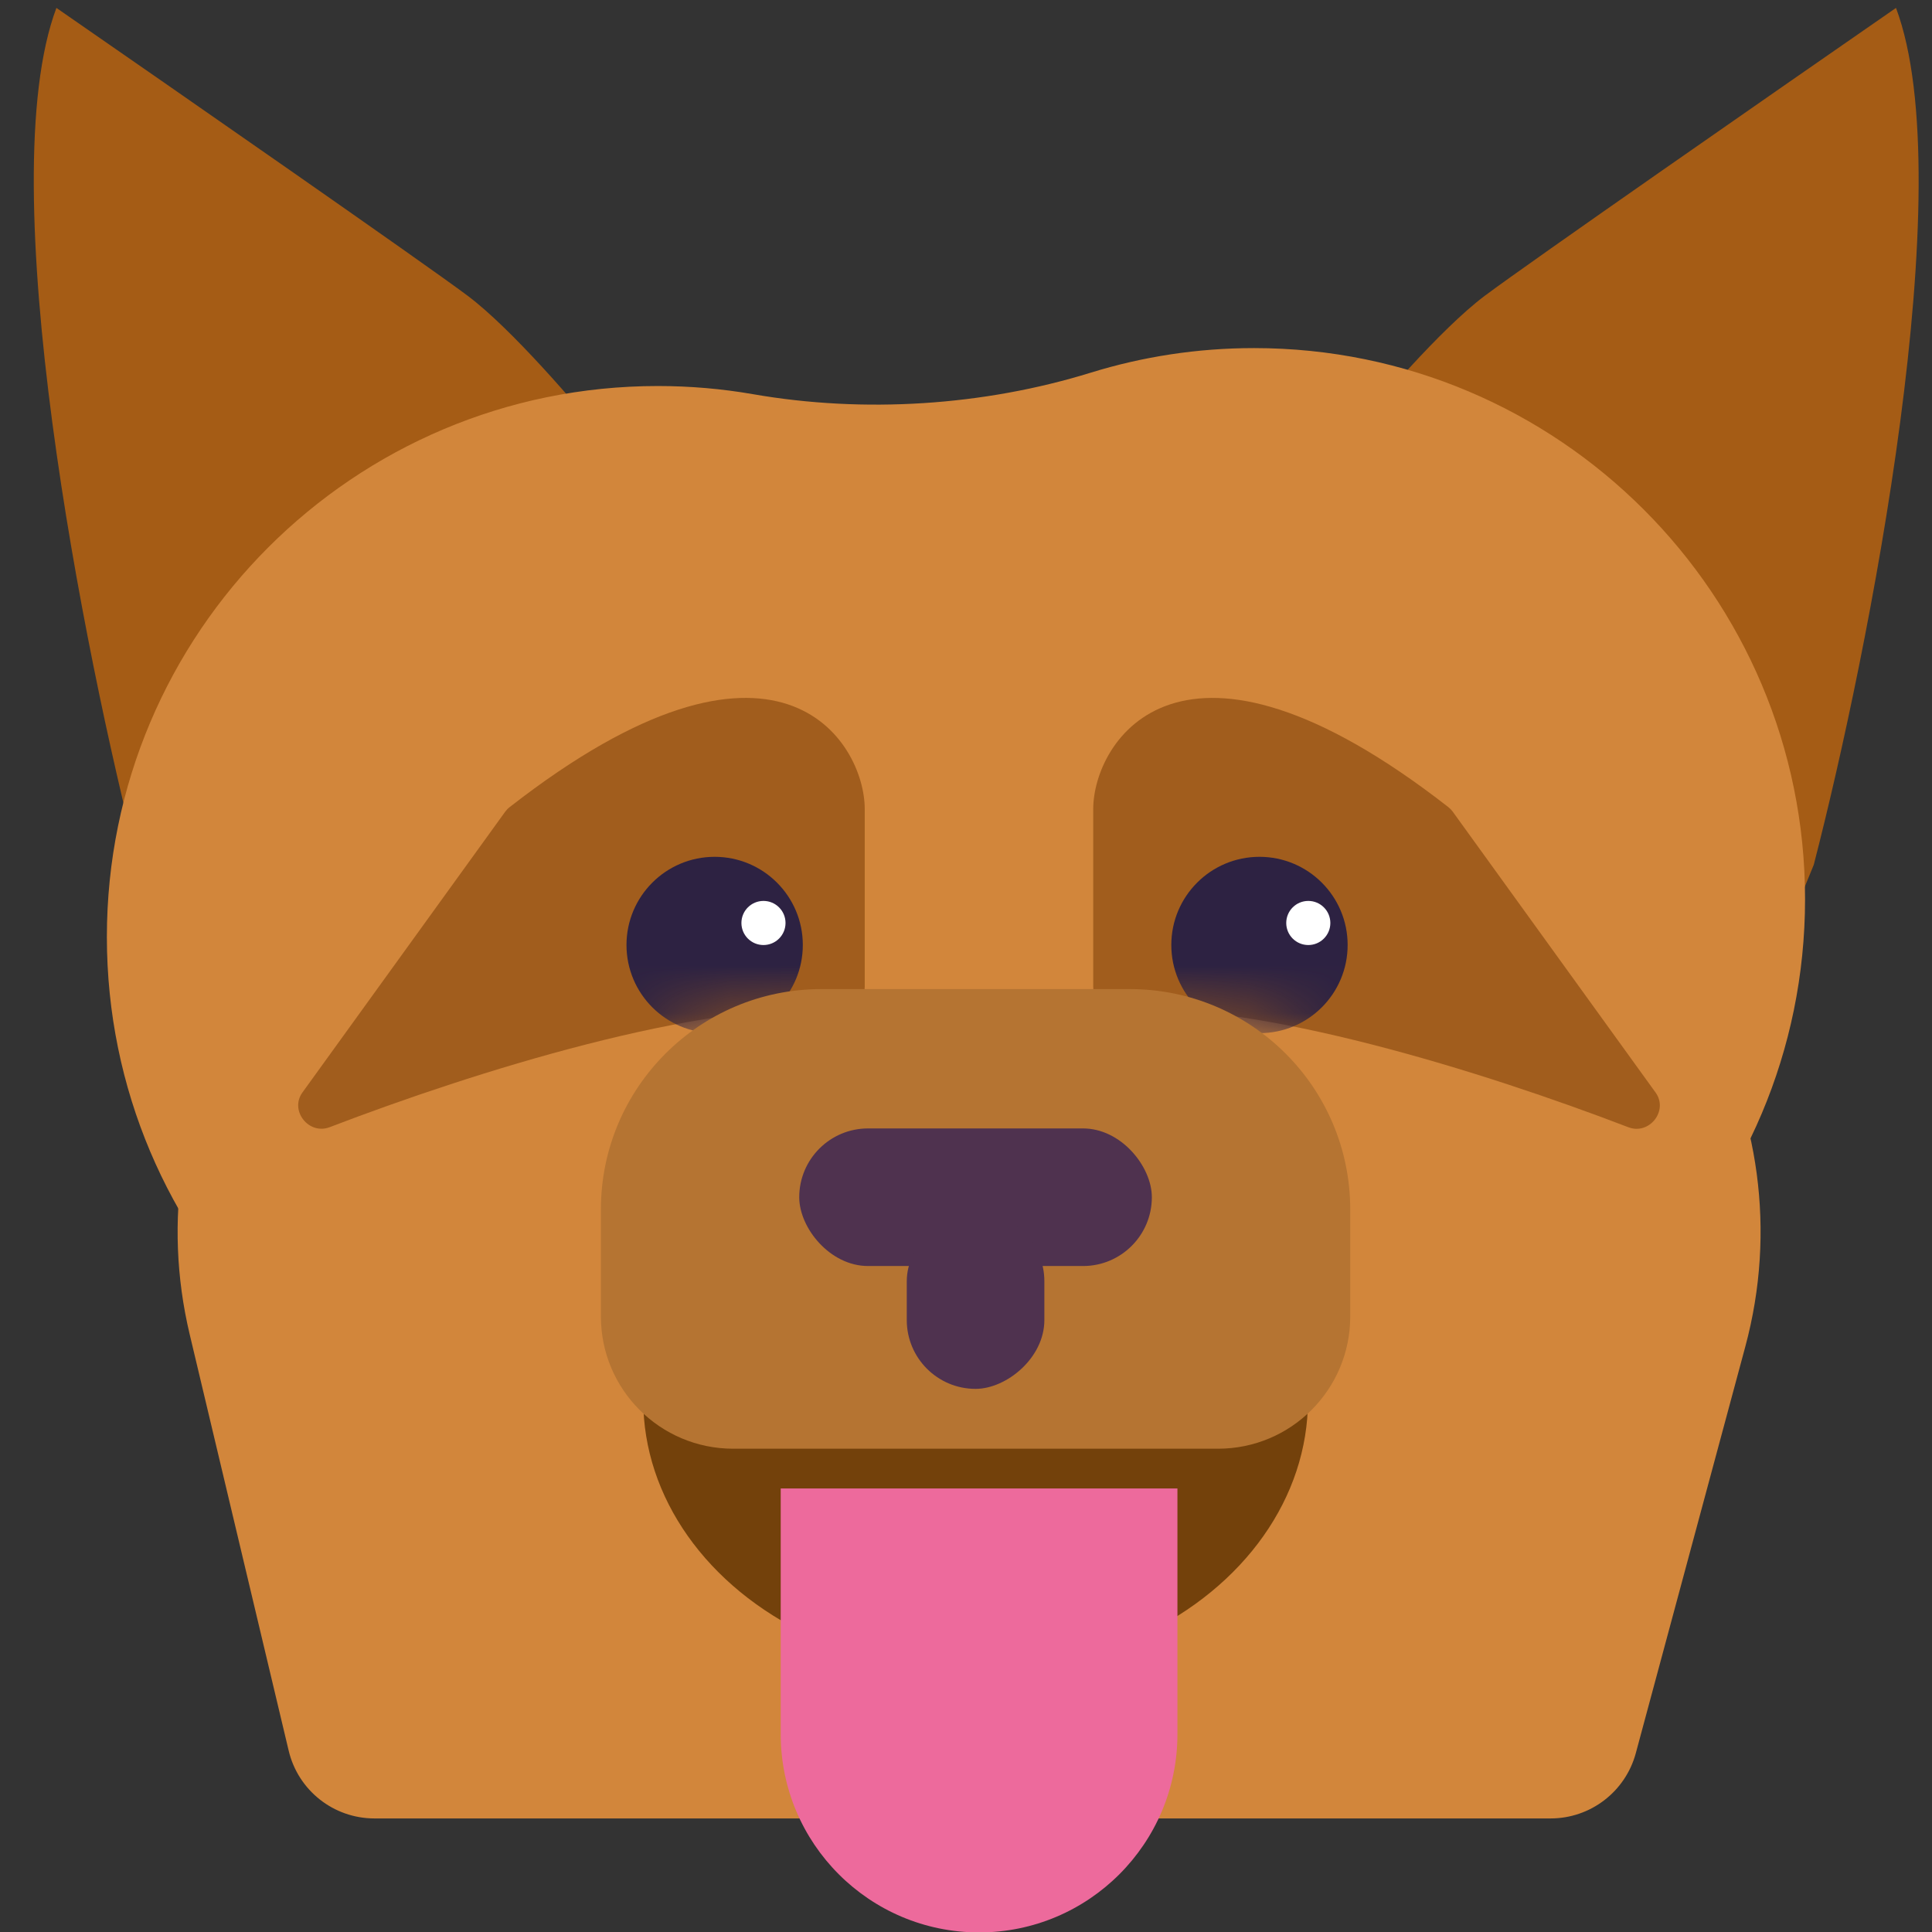 <svg width="41" height="41" viewBox="0 0 41 41" fill="none" xmlns="http://www.w3.org/2000/svg">
<rect x="0" y="0" width="41" height="41" fill="#333333" stroke="none"/>
<g id="Group 1000004904">
<path id="Vector 375" d="M1.197 0.168C-0.199 3.892 1.779 13.841 2.943 18.35L4.252 21.55L12.834 9.332C12.252 8.605 10.855 6.975 9.925 6.277C8.994 5.579 3.718 1.913 1.197 0.168Z" fill="#A55C15"/>
<path id="Vector 376" d="M40.236 0.168C41.633 3.892 39.655 13.842 38.491 18.352L37.181 21.553L28.599 9.333C29.18 8.605 30.577 6.976 31.508 6.278C32.439 5.58 37.715 1.914 40.236 0.168Z" fill="#A55C15"/>
<path id="Union" fill-rule="evenodd" clip-rule="evenodd" d="M26.613 30.772C33.071 30.772 38.306 25.537 38.306 19.079C38.306 12.622 33.071 7.387 26.613 7.387C25.409 7.387 24.247 7.569 23.153 7.907C20.868 8.614 18.335 8.775 15.979 8.365C15.323 8.251 14.649 8.192 13.96 8.192C7.503 8.192 2.268 13.427 2.268 19.884C2.268 26.342 7.503 31.577 13.96 31.577C15.165 31.577 16.327 31.395 17.42 31.056C19.705 30.349 22.238 30.188 24.595 30.598C25.25 30.712 25.925 30.772 26.613 30.772Z" fill="#D2863B"/>
<path id="Rectangle 40309" d="M4.025 28.315C2.874 23.474 5.713 18.58 10.487 17.177L11.099 16.997C11.956 16.745 12.844 16.617 13.737 16.617L27.4 16.617C28.268 16.617 29.133 16.738 29.968 16.977L30.574 17.15C35.489 18.553 38.368 23.642 37.038 28.578L34.714 37.206C34.493 38.022 33.753 38.59 32.907 38.59H7.946C7.079 38.59 6.326 37.995 6.126 37.151L4.025 28.315Z" fill="#D2863B"/>
<path id="Vector 378" d="M17.816 21.424C14.835 21.247 10.067 22.743 6.995 23.921C6.552 24.09 6.141 23.568 6.418 23.184L10.723 17.223C10.749 17.188 10.781 17.154 10.816 17.128C16.509 12.688 18.351 15.738 18.351 17.169V20.937C18.351 21.222 18.1 21.44 17.816 21.424Z" fill="#A15D1D"/>
<path id="Vector 379" d="M23.735 21.424C26.716 21.248 31.485 22.744 34.557 23.922C35.001 24.092 35.412 23.57 35.134 23.185L30.828 17.223C30.802 17.188 30.77 17.155 30.736 17.128C25.041 12.688 23.2 15.739 23.2 17.17V20.938C23.2 21.223 23.45 21.441 23.735 21.424Z" fill="#A15D1D"/>
<g id="Mask group">
<mask id="mask0_2220_2433" style="mask-type:alpha" maskUnits="userSpaceOnUse" x="6" y="14" width="13" height="10">
<path id="Vector 380" d="M17.817 21.424C14.836 21.247 10.068 22.743 6.996 23.921C6.553 24.09 6.142 23.568 6.419 23.184L10.724 17.223C10.75 17.188 10.782 17.154 10.816 17.128C16.511 12.688 18.351 15.738 18.352 17.169V20.937C18.352 21.222 18.101 21.44 17.817 21.424Z" fill="#A15D1D"/>
</mask>
<g mask="url(#mask0_2220_2433)">
<g id="Group 1000004900">
<circle id="Ellipse 399" cx="15.166" cy="20.054" r="1.871" fill="#2D2242"/>
<circle id="Ellipse 400" cx="16.202" cy="19.587" r="0.468" fill="white"/>
</g>
</g>
</g>
<g id="Mask group_2">
<mask id="mask1_2220_2433" style="mask-type:alpha" maskUnits="userSpaceOnUse" x="23" y="14" width="13" height="10">
<path id="Vector 380_2" d="M23.735 21.424C26.716 21.248 31.485 22.744 34.558 23.922C35.001 24.092 35.412 23.57 35.134 23.185L30.829 17.223C30.803 17.188 30.771 17.155 30.736 17.128C25.042 12.688 23.2 15.739 23.2 17.17V20.938C23.2 21.223 23.451 21.441 23.735 21.424Z" fill="#A15D1D"/>
</mask>
<g mask="url(#mask1_2220_2433)">
<g id="Group 1000004901">
<circle id="Ellipse 399_2" cx="26.728" cy="20.054" r="1.871" fill="#2D2242"/>
<circle id="Ellipse 400_2" cx="27.764" cy="19.587" r="0.468" fill="white"/>
</g>
</g>
</g>
<ellipse id="Ellipse 401" cx="20.704" cy="29.713" rx="7.053" ry="5.766" fill="#73410B"/>
<path id="Rectangle 40311" d="M16.568 31.588H24.987V36.8C24.987 39.124 23.102 41.009 20.778 41.009C18.453 41.009 16.568 39.124 16.568 36.8V31.588Z" fill="#ED6A9C"/>
<path id="Rectangle 40310" d="M12.752 25.667C12.752 23.084 14.846 20.99 17.43 20.99H23.977C26.56 20.99 28.654 23.084 28.654 25.667V27.938C28.654 29.488 27.398 30.744 25.848 30.744H15.559C14.009 30.744 12.752 29.488 12.752 27.938V25.667Z" fill="#B57432"/>
<g id="Group 1000004902">
<rect id="Rectangle 40312" x="16.961" y="23.947" width="7.483" height="2.92" rx="1.46" fill="#4F324F"/>
<rect id="Rectangle 40313" x="22.163" y="25.732" width="3.742" height="2.92" rx="1.46" transform="rotate(90 22.163 25.732)" fill="#4F324F"/>
</g>
</g>
</svg>
